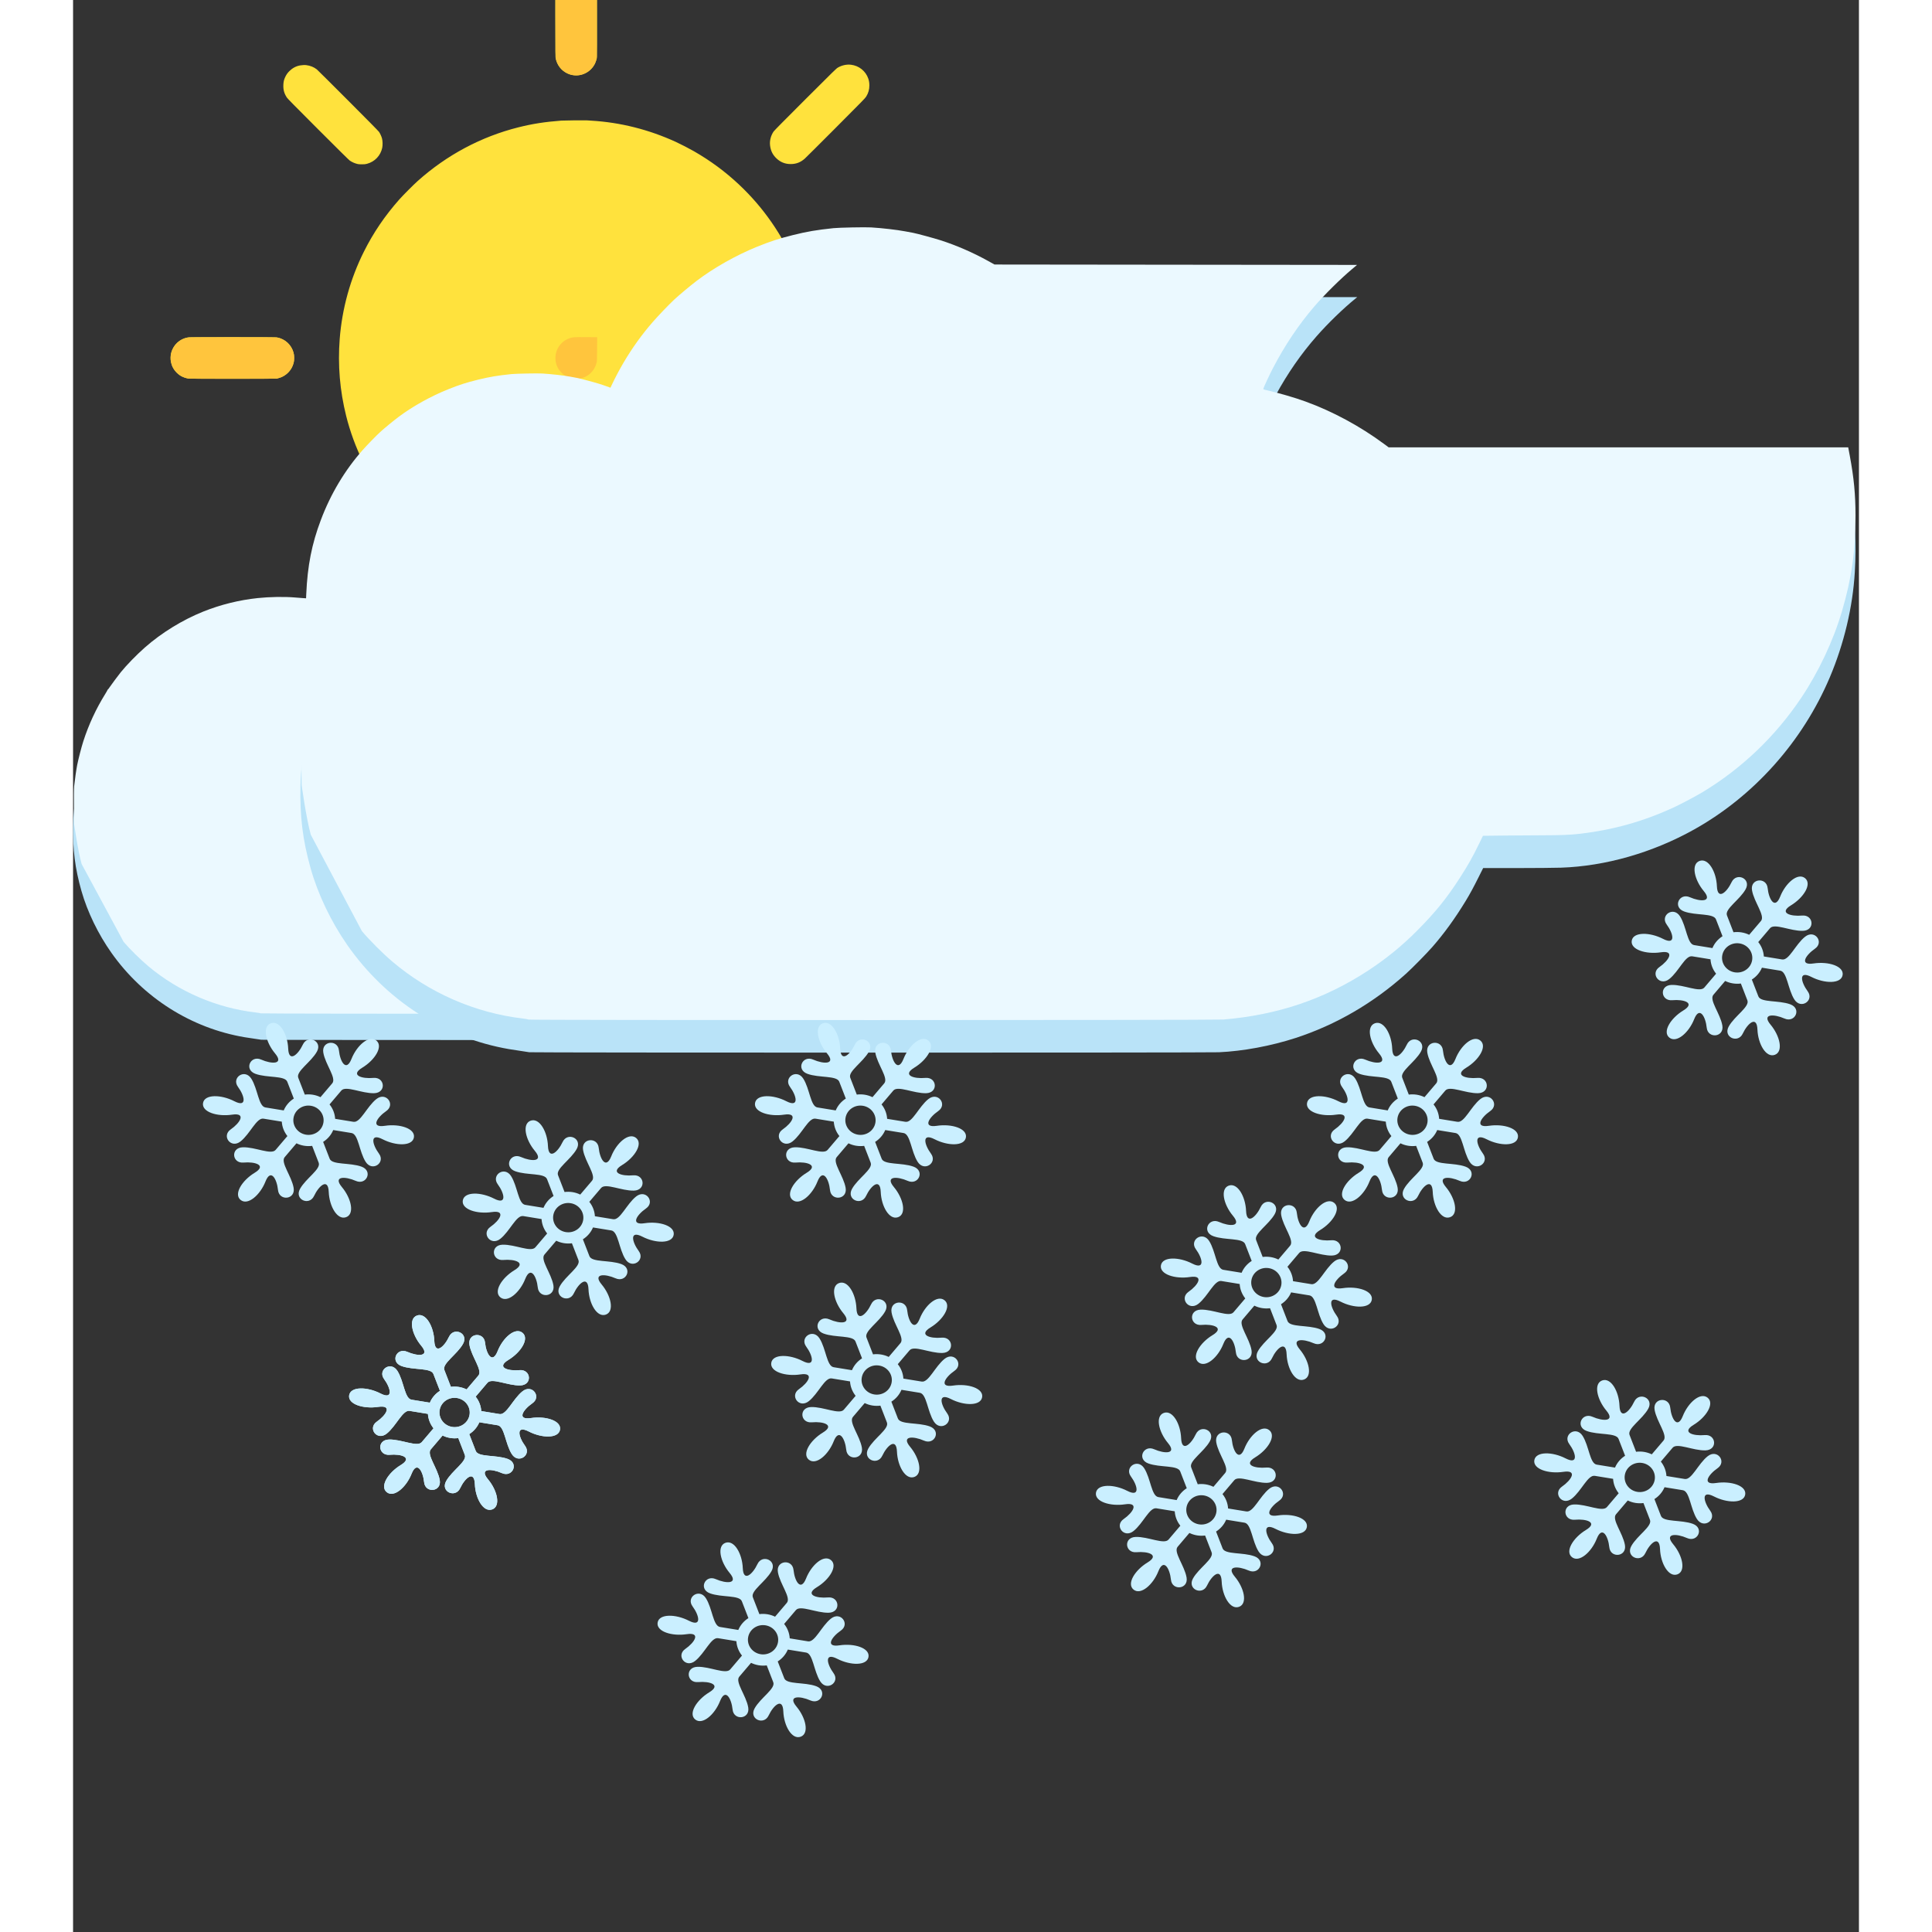 <svg width="100" height="100" viewBox="0 0 110 119" fill="none" xmlns="http://www.w3.org/2000/svg">
<rect x="0" y="0" width="110" height="119" fill="#333333" stroke="none"/>
<g clip-path="url(#clip0_41_319)">
<g mask="url(#mask0_41_319)">
<g class="sun">
    <path fill-rule="evenodd" clip-rule="evenodd" d="M31.214 -2.957C31.723 -2.86 32.116 -2.485 32.242 -1.975L32.268 -1.869L32.272 0.744C32.275 2.437 32.272 3.4 32.264 3.48C32.233 3.788 32.121 4.029 31.905 4.252C31.522 4.646 30.941 4.755 30.448 4.524C30.085 4.354 29.826 4.029 29.732 3.626C29.707 3.517 29.706 3.504 29.702 0.945C29.7 -0.736 29.703 -1.678 29.711 -1.778C29.757 -2.351 30.128 -2.792 30.684 -2.939C30.81 -2.973 31.082 -2.982 31.214 -2.957ZM47.913 3.987C48.408 4.044 48.824 4.378 48.983 4.846C49.028 4.977 49.049 5.112 49.048 5.267C49.048 5.515 48.987 5.73 48.853 5.948C48.791 6.048 48.647 6.196 46.98 7.868C45.986 8.865 45.126 9.721 45.069 9.771C44.81 10 44.538 10.105 44.202 10.105C43.86 10.105 43.575 9.992 43.33 9.76C43.092 9.536 42.967 9.282 42.93 8.947C42.898 8.66 42.981 8.345 43.151 8.099C43.195 8.036 43.754 7.47 45.108 6.117C46.893 4.334 47.01 4.22 47.108 4.163C47.353 4.02 47.647 3.956 47.913 3.987ZM14.363 4.012C14.611 4.042 14.825 4.128 15.014 4.274C15.051 4.303 15.916 5.163 16.938 6.187C18.207 7.458 18.811 8.072 18.847 8.125C18.92 8.235 18.999 8.408 19.03 8.529C19.072 8.689 19.077 8.936 19.043 9.103C18.943 9.585 18.585 9.961 18.105 10.089C18.004 10.116 17.959 10.12 17.803 10.121C17.694 10.122 17.59 10.116 17.547 10.107C17.363 10.067 17.188 9.991 17.041 9.889C16.99 9.853 16.285 9.157 15.092 7.963C13.637 6.507 13.211 6.074 13.168 6.007C13.002 5.751 12.942 5.532 12.953 5.229C12.961 5.035 12.99 4.908 13.066 4.748C13.138 4.595 13.206 4.498 13.322 4.382C13.511 4.193 13.733 4.074 13.981 4.03C14.116 4.006 14.258 3.999 14.363 4.012ZM31.634 7.413C31.668 7.416 31.794 7.423 31.915 7.431C33.712 7.538 35.458 7.977 37.134 8.743C37.401 8.865 37.964 9.155 38.239 9.313C39.27 9.906 40.178 10.577 41.027 11.376C42.526 12.786 43.699 14.478 44.507 16.394C44.806 17.103 45.078 17.948 45.257 18.73C45.497 19.775 45.61 20.721 45.626 21.822C45.649 23.361 45.455 24.767 45.014 26.251C44.853 26.791 44.581 27.526 44.377 27.971C44.36 28.008 44.313 28.11 44.273 28.197C44.174 28.415 43.886 28.977 43.76 29.199C42.998 30.536 42.115 31.662 41.008 32.704C40.166 33.496 39.219 34.194 38.19 34.777C35.585 36.254 32.526 36.893 29.529 36.586C26.7 36.297 24.066 35.219 21.856 33.446C21.405 33.084 21.041 32.753 20.58 32.286C20.155 31.857 19.826 31.483 19.468 31.024C18.224 29.433 17.306 27.558 16.822 25.62C16.432 24.061 16.3 22.483 16.424 20.876C16.569 19.008 17.077 17.173 17.913 15.502C18.498 14.332 19.204 13.293 20.102 12.278C20.325 12.027 20.962 11.387 21.221 11.155C23.017 9.547 25.138 8.416 27.436 7.841C28.299 7.625 29.036 7.51 30.072 7.429C30.232 7.417 31.502 7.404 31.634 7.413ZM54.962 20.785C55.451 20.882 55.832 21.237 55.965 21.72C56.012 21.889 56.019 22.119 55.983 22.292C55.969 22.362 55.941 22.46 55.921 22.512C55.819 22.775 55.608 23.02 55.363 23.161C55.245 23.228 55.028 23.301 54.896 23.318C54.823 23.328 53.992 23.331 52.131 23.328L49.47 23.325L49.366 23.296C48.894 23.164 48.556 22.832 48.432 22.378C48.392 22.233 48.379 22.014 48.401 21.864C48.481 21.318 48.907 20.879 49.45 20.784C49.598 20.758 54.832 20.759 54.962 20.785ZM12.568 20.784C13.055 20.872 13.451 21.241 13.582 21.726C13.611 21.834 13.614 21.868 13.614 22.048C13.614 22.213 13.609 22.267 13.588 22.342C13.52 22.593 13.408 22.791 13.242 22.955C13.079 23.116 12.883 23.227 12.637 23.297L12.542 23.325L9.88 23.328C8.018 23.331 7.188 23.328 7.115 23.318C6.983 23.301 6.767 23.228 6.649 23.161C6.403 23.02 6.192 22.775 6.09 22.512C6.071 22.46 6.043 22.362 6.028 22.292C5.992 22.119 6 21.889 6.046 21.72C6.181 21.234 6.565 20.878 7.057 20.785C7.142 20.768 7.489 20.766 9.818 20.767C11.946 20.768 12.498 20.771 12.568 20.784ZM18.053 33.973C18.525 34.072 18.904 34.419 19.035 34.874C19.14 35.237 19.081 35.619 18.87 35.946C18.833 36.004 18.32 36.525 16.95 37.897C15.922 38.927 15.053 39.791 15.02 39.817C14.873 39.931 14.708 40.011 14.525 40.057C14.383 40.093 14.044 40.09 13.903 40.051C13.629 39.977 13.368 39.802 13.208 39.587C13.034 39.352 12.951 39.099 12.951 38.81C12.951 38.516 13.038 38.257 13.213 38.028C13.249 37.981 14.116 37.107 15.138 36.085C17.094 34.131 17.053 34.17 17.261 34.072C17.437 33.989 17.547 33.965 17.773 33.96C17.911 33.957 17.999 33.961 18.053 33.973ZM44.404 33.985C44.587 34.019 44.746 34.082 44.91 34.189C45.012 34.254 48.683 37.917 48.794 38.063C48.964 38.288 49.049 38.543 49.049 38.834C49.049 39.546 48.487 40.109 47.777 40.11C47.483 40.111 47.232 40.028 47.004 39.856C46.87 39.756 43.197 36.076 43.131 35.977C42.992 35.767 42.924 35.562 42.912 35.316C42.894 34.95 43.01 34.632 43.256 34.372C43.51 34.104 43.837 33.965 44.206 33.969C44.268 33.969 44.357 33.977 44.404 33.985ZM31.191 39.433C31.455 39.474 31.679 39.588 31.883 39.786C32.102 39.998 32.231 40.263 32.263 40.568C32.279 40.718 32.279 45.748 32.263 45.887C32.229 46.185 32.107 46.442 31.899 46.654C31.736 46.819 31.538 46.932 31.287 47.001C31.152 47.039 30.822 47.038 30.684 47.001C30.442 46.934 30.241 46.82 30.08 46.657C29.86 46.435 29.737 46.163 29.711 45.838C29.703 45.738 29.7 44.796 29.702 43.115C29.706 40.556 29.707 40.544 29.732 40.434C29.79 40.186 29.895 39.99 30.063 39.815C30.363 39.503 30.766 39.367 31.191 39.433Z" fill="#FFE23D"/>
    <path fill-rule="evenodd" clip-rule="evenodd" d="M31.87 -2.617C31.669 -2.808 31.422 -2.925 31.147 -2.96C31.043 -2.973 30.836 -2.964 30.729 -2.941C30.225 -2.835 29.832 -2.432 29.735 -1.921C29.719 -1.832 29.716 -1.518 29.717 0.843C29.717 3.396 29.718 3.512 29.74 3.617C29.821 4.01 30.071 4.333 30.431 4.509C30.583 4.584 30.702 4.618 30.873 4.636C31.1 4.659 31.323 4.62 31.531 4.521C31.877 4.358 32.11 4.084 32.228 3.702L32.262 3.592V0.839V-1.915L32.228 -2.025C32.153 -2.268 32.039 -2.457 31.87 -2.617ZM32.282 20.77L31.655 20.766C30.834 20.761 30.805 20.763 30.602 20.827C30.164 20.965 29.834 21.331 29.734 21.79C29.705 21.92 29.706 22.181 29.734 22.314C29.787 22.561 29.899 22.769 30.077 22.948C30.203 23.076 30.32 23.158 30.473 23.226C30.668 23.312 30.743 23.326 30.992 23.326C31.181 23.326 31.226 23.323 31.309 23.3C31.664 23.201 31.941 22.986 32.115 22.674C32.182 22.554 32.218 22.46 32.252 22.322C32.269 22.253 32.273 22.128 32.277 21.505L32.282 20.77ZM54.964 20.794C54.914 20.786 54.864 20.778 54.854 20.776C54.8 20.765 49.588 20.771 49.513 20.782C49.306 20.812 49.145 20.872 48.974 20.983C48.69 21.168 48.493 21.462 48.418 21.814C48.409 21.856 48.403 21.962 48.404 22.064C48.405 22.213 48.41 22.26 48.437 22.363C48.577 22.895 49.016 23.268 49.563 23.322C49.731 23.338 54.672 23.338 54.844 23.322C55.152 23.292 55.398 23.179 55.622 22.962C56.089 22.511 56.141 21.795 55.745 21.272C55.558 21.025 55.258 20.841 54.964 20.794ZM12.928 20.916C12.802 20.851 12.641 20.799 12.515 20.783C12.397 20.767 7.256 20.766 7.135 20.782C6.709 20.835 6.349 21.086 6.154 21.466C5.895 21.97 5.993 22.57 6.399 22.962C6.624 23.179 6.869 23.292 7.177 23.322C7.355 23.338 12.277 23.338 12.456 23.322C12.6 23.308 12.761 23.266 12.877 23.212C13.209 23.058 13.485 22.733 13.575 22.39C13.73 21.797 13.465 21.192 12.928 20.916ZM31.865 39.767C31.661 39.579 31.389 39.456 31.12 39.431C30.938 39.414 30.713 39.441 30.563 39.497C30.2 39.634 29.927 39.905 29.794 40.26C29.784 40.287 29.775 40.307 29.768 40.328C29.713 40.481 29.716 40.656 29.716 43.234C29.716 45.585 29.719 45.899 29.735 45.988C29.832 46.498 30.227 46.904 30.727 47.007C31.145 47.093 31.564 46.974 31.87 46.684C32.039 46.523 32.153 46.334 32.228 46.092L32.262 45.982V43.228V40.474L32.228 40.364C32.154 40.127 32.025 39.916 31.865 39.767Z" fill="#FFC53D"/>
</g>
<path class="cloud2" fill-rule="evenodd" clip-rule="evenodd" d="M28.706 24.599C29.868 24.661 30.726 24.789 31.69 25.045C32.869 25.358 33.867 25.754 34.867 26.306L35.173 26.474L44.347 26.474L53.521 26.475L53.454 26.528C52.823 27.03 52.038 27.776 51.458 28.426C50.677 29.301 49.995 30.267 49.401 31.34C49.18 31.739 48.762 32.602 48.762 32.659C48.762 32.668 48.834 32.69 48.921 32.709C49.45 32.821 50.224 33.042 50.839 33.255C52.182 33.722 53.623 34.48 54.826 35.353L55.112 35.56H66.743H78.374L78.386 35.614C78.392 35.643 78.405 35.698 78.414 35.735C78.423 35.773 78.465 35.996 78.507 36.231C78.737 37.498 78.803 38.734 78.719 40.152C78.615 41.889 78.173 43.719 77.453 45.391C76.077 48.584 73.612 51.299 70.577 52.962C68.474 54.115 66.094 54.786 63.838 54.861C63.536 54.871 62.526 54.879 61.594 54.879L59.898 54.88L59.673 55.322C59.4 55.858 59.23 56.166 59.014 56.514C58.479 57.38 57.918 58.14 57.322 58.807C57.024 59.141 56.311 59.854 55.992 60.136C54.349 61.589 52.446 62.677 50.406 63.331C49.164 63.729 47.732 63.991 46.512 64.044C45.936 64.068 11.707 64.067 11.593 64.042C11.545 64.032 11.372 64.006 11.208 63.984C11.044 63.963 10.757 63.919 10.569 63.887C7.282 63.331 4.327 61.461 2.369 58.697C1.55 57.541 0.884 56.168 0.518 54.883C0.12 53.485 -0.027 52.321 0.004 50.813C0.037 49.195 0.427 47.477 1.108 45.95C1.39 45.316 1.843 44.492 2.165 44.025C2.716 43.229 3.198 42.649 3.817 42.039C5.254 40.62 6.851 39.638 8.753 39.002C10.39 38.454 12.188 38.258 13.983 38.431C14.162 38.448 14.312 38.457 14.319 38.451C14.325 38.444 14.338 38.262 14.347 38.045C14.411 36.481 14.723 34.962 15.272 33.547C15.483 33.002 15.571 32.801 15.774 32.389C16.462 30.999 17.216 29.936 18.345 28.761C18.783 28.305 19.146 27.98 19.741 27.51C21.024 26.496 22.562 25.694 24.207 25.182C24.435 25.111 25.252 24.906 25.524 24.852C25.957 24.765 26.744 24.662 27.226 24.628C27.524 24.607 28.5 24.588 28.706 24.599Z" fill="#B9E3F8"/>
<path class="cloud1" fill-rule="evenodd" clip-rule="evenodd" d="M28.903 23.006C29.474 23.041 30.199 23.123 30.624 23.201C30.767 23.227 30.949 23.261 31.029 23.276C31.233 23.313 32.077 23.538 32.422 23.646C33.217 23.896 34.065 24.259 34.823 24.672L35.153 24.852L44.332 24.862L53.512 24.872L53.264 25.076C52.683 25.554 51.856 26.358 51.344 26.944C50.555 27.846 49.854 28.873 49.25 30.012C49.096 30.303 48.799 30.925 48.769 31.023C48.757 31.062 48.767 31.068 48.944 31.108C49.585 31.252 50.355 31.473 50.902 31.668C52.279 32.16 53.67 32.898 54.882 33.78L55.112 33.948H66.748H78.385L78.463 34.361C78.674 35.47 78.754 36.287 78.754 37.345C78.754 39.115 78.564 40.438 78.073 42.086C77.634 43.561 76.891 45.113 75.999 46.419C74.696 48.327 73 49.919 71.015 51.099C70.666 51.306 69.865 51.722 69.496 51.887C67.983 52.564 66.482 52.977 64.828 53.17C64.35 53.226 63.852 53.247 63.033 53.248C62.641 53.248 61.773 53.254 61.104 53.261L59.888 53.274L59.714 53.626C59.363 54.335 59.139 54.726 58.698 55.396C58.042 56.394 57.482 57.073 56.572 57.976C55.803 58.738 54.985 59.394 54.072 59.981C51.861 61.401 49.495 62.187 46.748 62.415C46.33 62.449 11.635 62.452 11.567 62.417C11.541 62.404 11.399 62.38 11.251 62.363C8.833 62.08 6.509 61.081 4.643 59.519C4.165 59.12 3.486 58.451 3.116 58.015L0.529 53.22C0.296 52.407 0.066 50.758 0.066 50.758C0.066 50.758 0.033 48.742 0.067 48.423C0.108 48.036 0.201 47.384 0.254 47.12C0.325 46.757 0.515 46.023 0.627 45.673C0.958 44.643 1.408 43.669 1.986 42.738C2.064 42.612 2.127 42.501 2.127 42.489C2.127 42.479 2.135 42.469 2.144 42.469C2.153 42.469 2.2 42.409 2.249 42.334C2.338 42.199 2.79 41.59 2.937 41.409C3.297 40.964 3.905 40.339 4.421 39.884C5.445 38.98 6.741 38.183 8.017 37.671C9.087 37.242 10.229 36.959 11.376 36.838C12.099 36.762 13.012 36.746 13.636 36.799C13.826 36.815 14.065 36.834 14.167 36.84L14.352 36.852L14.364 36.582C14.441 34.843 14.704 33.508 15.261 32.032C15.868 30.419 16.748 28.949 17.846 27.712C18.13 27.392 18.648 26.86 18.922 26.607C19.158 26.389 19.747 25.905 20.074 25.661C20.924 25.026 22.056 24.397 23.103 23.979C23.804 23.698 24.221 23.565 24.952 23.385C25.657 23.213 26.134 23.133 27 23.042C27.273 23.014 28.614 22.988 28.903 23.006Z" fill="#EBF9FF"/>
<path fill-rule="evenodd" clip-rule="evenodd" d="M48.916 15.979C50.328 16.056 51.372 16.215 52.544 16.531C53.979 16.919 55.192 17.409 56.409 18.092L56.78 18.301L67.939 18.301L79.098 18.302L79.016 18.368C78.248 18.989 77.294 19.913 76.588 20.718C75.638 21.8 74.808 22.997 74.086 24.326C73.818 24.819 73.309 25.887 73.309 25.957C73.309 25.969 73.396 25.997 73.502 26.02C74.145 26.159 75.087 26.432 75.835 26.696C77.469 27.274 79.222 28.212 80.685 29.293L81.032 29.55H95.179H109.326L109.34 29.616C109.348 29.652 109.364 29.72 109.374 29.767C109.385 29.813 109.436 30.089 109.488 30.381C109.767 31.949 109.848 33.479 109.746 35.234C109.62 37.386 109.082 39.651 108.205 41.721C106.532 45.673 103.533 49.035 99.842 51.095C97.285 52.522 94.389 53.352 91.645 53.444C91.279 53.457 90.051 53.467 88.916 53.468L86.854 53.468L86.579 54.016C86.248 54.679 86.041 55.061 85.779 55.491C85.127 56.563 84.445 57.505 83.721 58.331C83.358 58.744 82.49 59.627 82.103 59.975C80.104 61.775 77.79 63.122 75.309 63.931C73.798 64.424 72.056 64.748 70.573 64.813C69.872 64.844 28.239 64.843 28.1 64.812C28.042 64.799 27.832 64.766 27.633 64.74C27.433 64.713 27.084 64.659 26.855 64.62C22.857 63.931 19.263 61.616 16.882 58.194C15.886 56.763 15.075 55.063 14.63 53.473C14.146 51.741 13.967 50.3 14.005 48.434C14.045 46.431 14.519 44.303 15.347 42.412C15.691 41.628 16.242 40.607 16.634 40.03C17.303 39.044 17.89 38.326 18.642 37.571C20.391 35.815 22.333 34.599 24.646 33.811C26.637 33.133 28.824 32.89 31.008 33.104C31.224 33.126 31.408 33.136 31.416 33.128C31.424 33.12 31.439 32.894 31.45 32.626C31.527 30.69 31.908 28.809 32.575 27.057C32.832 26.383 32.938 26.133 33.186 25.624C34.023 23.903 34.94 22.587 36.313 21.132C36.846 20.568 37.287 20.165 38.011 19.583C39.572 18.328 41.442 17.335 43.443 16.701C43.72 16.613 44.713 16.36 45.045 16.292C45.571 16.185 46.528 16.057 47.115 16.015C47.478 15.989 48.664 15.966 48.916 15.979Z" fill="#B9E3F8"/>
<path fill-rule="evenodd" clip-rule="evenodd" d="M49.155 14.007C49.849 14.05 50.731 14.152 51.248 14.249C51.422 14.281 51.644 14.323 51.741 14.341C51.988 14.388 53.015 14.666 53.434 14.8C54.402 15.11 55.433 15.558 56.355 16.07L56.756 16.293L67.921 16.305L79.086 16.317L78.785 16.57C78.078 17.162 77.072 18.157 76.449 18.883C75.49 19.999 74.637 21.271 73.903 22.681C73.715 23.041 73.355 23.812 73.317 23.933C73.302 23.982 73.316 23.988 73.53 24.037C74.309 24.217 75.247 24.49 75.912 24.732C77.587 25.341 79.278 26.254 80.752 27.346L81.033 27.554H95.186H109.339L109.435 28.066C109.691 29.438 109.788 30.45 109.788 31.76C109.788 33.951 109.557 35.588 108.96 37.63C108.426 39.455 107.522 41.377 106.437 42.994C104.852 45.356 102.789 47.327 100.375 48.788C99.95 49.044 98.976 49.559 98.527 49.764C96.688 50.602 94.861 51.113 92.85 51.352C92.269 51.421 91.663 51.448 90.667 51.448C90.19 51.448 89.134 51.456 88.32 51.464L86.841 51.48L86.63 51.916C86.203 52.794 85.93 53.279 85.394 54.108C84.596 55.343 83.915 56.184 82.808 57.301C81.873 58.245 80.878 59.057 79.767 59.783C77.078 61.542 74.201 62.515 70.859 62.797C70.351 62.84 28.151 62.843 28.068 62.8C28.038 62.784 27.865 62.754 27.685 62.732C24.743 62.383 21.916 61.145 19.647 59.212C19.066 58.718 18.241 57.89 17.79 57.35L14.643 51.414C14.36 50.406 14.081 48.365 14.081 48.365C14.081 48.365 14.04 45.869 14.081 45.475C14.131 44.995 14.245 44.188 14.309 43.861C14.396 43.413 14.627 42.503 14.763 42.071C15.165 40.794 15.713 39.59 16.415 38.436C16.51 38.281 16.587 38.142 16.587 38.129C16.587 38.115 16.596 38.104 16.607 38.104C16.618 38.104 16.676 38.029 16.735 37.937C16.844 37.769 17.394 37.016 17.572 36.791C18.01 36.24 18.75 35.466 19.377 34.903C20.623 33.784 22.2 32.797 23.751 32.163C25.052 31.632 26.441 31.282 27.837 31.132C28.716 31.037 29.827 31.018 30.585 31.083C30.817 31.103 31.107 31.126 31.231 31.135L31.457 31.15L31.471 30.815C31.565 28.662 31.885 27.01 32.562 25.181C33.3 23.185 34.37 21.365 35.706 19.834C36.051 19.438 36.682 18.779 37.015 18.466C37.302 18.196 38.018 17.597 38.416 17.294C39.45 16.508 40.827 15.729 42.099 15.211C42.953 14.865 43.459 14.699 44.349 14.477C45.206 14.263 45.786 14.164 46.84 14.053C47.172 14.017 48.803 13.985 49.155 14.007Z" fill="#EBF9FF"/>
</g>
<g class="precipitation">
<path d="M24.748 91.413C24.714 90.527 24.138 91.034 23.843 91.665C23.547 92.295 22.615 91.883 22.979 91.228C23.342 90.573 24.282 90.01 24.129 89.616C24.006 89.301 23.803 88.776 23.727 88.579C23.566 88.6 23.399 88.598 23.231 88.571C23.063 88.543 22.905 88.492 22.761 88.421C22.623 88.583 22.255 89.015 22.035 89.274C21.76 89.598 22.46 90.429 22.586 91.164C22.712 91.899 21.694 91.992 21.624 91.302C21.554 90.612 21.179 89.95 20.851 90.776C20.524 91.603 19.771 92.269 19.323 91.912C18.875 91.554 19.406 90.71 20.181 90.24C20.955 89.772 20.212 89.541 19.5 89.607C18.787 89.672 18.688 88.687 19.456 88.666C20.225 88.644 21.201 89.152 21.476 88.828C21.697 88.569 22.064 88.137 22.202 87.975C22 87.724 21.877 87.415 21.857 87.087C21.643 87.052 21.072 86.959 20.729 86.903C20.301 86.833 19.91 87.833 19.316 88.305C18.722 88.775 18.127 87.968 18.709 87.566C19.291 87.164 19.694 86.521 18.791 86.657C17.887 86.793 16.912 86.493 17.006 85.939C17.101 85.386 18.123 85.412 18.932 85.828C19.742 86.244 19.574 85.507 19.157 84.942C18.741 84.377 19.572 83.803 19.977 84.437C20.382 85.072 20.419 86.142 20.847 86.212C21.19 86.268 21.761 86.361 21.975 86.396C22.103 86.092 22.323 85.839 22.597 85.666C22.52 85.469 22.317 84.944 22.194 84.628C22.042 84.235 20.95 84.404 20.23 84.14C19.51 83.876 19.932 82.976 20.584 83.264C21.237 83.552 22.015 83.571 21.439 82.881C20.863 82.191 20.641 81.224 21.184 81.028C21.726 80.832 22.217 81.702 22.251 82.587C22.287 83.473 22.862 82.966 23.157 82.335C23.453 81.705 24.385 82.117 24.021 82.772C23.658 83.427 22.719 83.99 22.871 84.384C22.993 84.699 23.197 85.224 23.273 85.421C23.434 85.4 23.601 85.402 23.769 85.429C23.937 85.457 24.095 85.508 24.24 85.579C24.378 85.417 24.745 84.985 24.965 84.726C25.241 84.402 24.54 83.571 24.414 82.836C24.288 82.101 25.306 82.008 25.376 82.698C25.446 83.388 25.821 84.05 26.149 83.224C26.475 82.397 27.229 81.73 27.677 82.088C28.125 82.446 27.594 83.29 26.819 83.76C26.045 84.229 26.787 84.459 27.5 84.393C28.213 84.328 28.312 85.314 27.544 85.335C26.776 85.355 25.799 84.848 25.524 85.172C25.303 85.432 24.936 85.864 24.798 86.026C25 86.276 25.123 86.585 25.143 86.913C25.357 86.948 25.928 87.041 26.271 87.097C26.699 87.167 27.09 86.167 27.684 85.695C28.278 85.225 28.873 86.032 28.291 86.434C27.709 86.836 27.306 87.479 28.209 87.343C29.113 87.206 30.088 87.507 29.994 88.06C29.899 88.614 28.877 88.588 28.068 88.172C27.258 87.756 27.425 88.493 27.843 89.058C28.259 89.623 27.427 90.197 27.023 89.563C26.618 88.928 26.581 87.858 26.153 87.788C25.81 87.732 25.239 87.639 25.025 87.604C24.897 87.909 24.677 88.161 24.403 88.334C24.48 88.531 24.683 89.056 24.805 89.372C24.959 89.766 26.051 89.596 26.77 89.86C27.49 90.124 27.068 91.024 26.415 90.736C25.763 90.448 24.985 90.429 25.561 91.119C26.137 91.809 26.359 92.776 25.816 92.972C25.273 93.168 24.782 92.298 24.748 91.413ZM24.42 87.15C24.504 86.659 24.16 86.193 23.652 86.11C23.144 86.027 22.664 86.358 22.58 86.85C22.496 87.341 22.84 87.807 23.348 87.89C23.856 87.973 24.336 87.642 24.42 87.15Z" fill="#CAEFFF"/>
<path d="M103.748 63.413C103.714 62.527 103.138 63.034 102.843 63.665C102.547 64.295 101.615 63.883 101.979 63.228C102.342 62.573 103.282 62.01 103.129 61.616C103.007 61.301 102.803 60.776 102.727 60.579C102.566 60.6 102.399 60.598 102.231 60.571C102.063 60.544 101.905 60.492 101.76 60.421C101.623 60.583 101.255 61.015 101.035 61.274C100.76 61.598 101.46 62.429 101.586 63.164C101.712 63.899 100.694 63.992 100.624 63.302C100.554 62.612 100.179 61.95 99.851 62.776C99.525 63.603 98.771 64.269 98.323 63.912C97.875 63.554 98.406 62.71 99.181 62.24C99.955 61.772 99.213 61.541 98.5 61.607C97.787 61.672 97.688 60.687 98.456 60.666C99.225 60.644 100.201 61.152 100.476 60.828C100.697 60.569 101.064 60.137 101.202 59.974C101 59.724 100.877 59.415 100.857 59.087C100.643 59.052 100.072 58.959 99.729 58.903C99.301 58.833 98.91 59.833 98.316 60.304C97.722 60.775 97.127 59.968 97.709 59.566C98.291 59.164 98.694 58.521 97.791 58.657C96.887 58.793 95.912 58.493 96.006 57.939C96.101 57.386 97.124 57.412 97.932 57.828C98.742 58.244 98.574 57.507 98.157 56.943C97.74 56.377 98.572 55.803 98.977 56.437C99.382 57.072 99.419 58.142 99.847 58.212C100.19 58.268 100.761 58.361 100.975 58.396C101.103 58.092 101.323 57.839 101.597 57.666C101.52 57.469 101.317 56.944 101.194 56.628C101.042 56.235 99.95 56.404 99.23 56.14C98.51 55.876 98.932 54.976 99.585 55.264C100.237 55.552 101.015 55.571 100.439 54.881C99.863 54.191 99.641 53.224 100.184 53.028C100.726 52.832 101.217 53.702 101.251 54.587C101.287 55.473 101.862 54.966 102.157 54.335C102.453 53.705 103.385 54.117 103.021 54.772C102.658 55.427 101.719 55.99 101.871 56.384C101.993 56.699 102.197 57.224 102.273 57.421C102.434 57.4 102.6 57.402 102.769 57.429C102.937 57.457 103.095 57.508 103.24 57.578C103.378 57.417 103.745 56.985 103.965 56.726C104.241 56.402 103.54 55.571 103.414 54.836C103.288 54.101 104.306 54.008 104.376 54.698C104.446 55.388 104.821 56.05 105.149 55.224C105.475 54.398 106.229 53.73 106.677 54.088C107.126 54.446 106.594 55.29 105.819 55.76C105.045 56.229 105.787 56.459 106.5 56.393C107.213 56.328 107.312 57.314 106.544 57.334C105.776 57.355 104.799 56.848 104.524 57.172C104.303 57.432 103.936 57.864 103.798 58.026C104 58.276 104.123 58.585 104.143 58.913C104.357 58.948 104.928 59.041 105.271 59.097C105.699 59.167 106.09 58.167 106.684 57.696C107.278 57.225 107.873 58.032 107.291 58.434C106.709 58.836 106.306 59.479 107.209 59.343C108.113 59.206 109.088 59.507 108.994 60.06C108.899 60.614 107.877 60.588 107.068 60.172C106.258 59.756 106.425 60.492 106.843 61.058C107.259 61.623 106.427 62.197 106.022 61.563C105.618 60.928 105.58 59.858 105.153 59.788C104.81 59.732 104.239 59.639 104.025 59.604C103.897 59.908 103.677 60.161 103.403 60.334C103.48 60.531 103.683 61.056 103.806 61.372C103.959 61.766 105.051 61.596 105.77 61.86C106.49 62.124 106.068 63.024 105.415 62.736C104.763 62.448 103.985 62.429 104.561 63.119C105.137 63.809 105.359 64.776 104.816 64.972C104.273 65.168 103.783 64.298 103.748 63.413ZM103.42 59.15C103.504 58.659 103.16 58.193 102.652 58.11C102.144 58.027 101.664 58.358 101.58 58.85C101.496 59.341 101.84 59.807 102.348 59.89C102.856 59.973 103.336 59.642 103.42 59.15Z" fill="#CAEFFF"/>
<path d="M15.748 73.413C15.714 72.527 15.138 73.034 14.843 73.665C14.547 74.295 13.615 73.883 13.979 73.228C14.342 72.573 15.282 72.01 15.129 71.616C15.007 71.301 14.803 70.776 14.727 70.579C14.566 70.6 14.399 70.598 14.231 70.571C14.063 70.543 13.905 70.492 13.761 70.421C13.623 70.583 13.255 71.015 13.035 71.274C12.76 71.598 13.46 72.429 13.586 73.164C13.712 73.899 12.694 73.992 12.624 73.302C12.554 72.612 12.179 71.95 11.851 72.776C11.524 73.603 10.771 74.269 10.323 73.912C9.875 73.554 10.406 72.71 11.181 72.24C11.955 71.772 11.213 71.541 10.5 71.607C9.787 71.672 9.688 70.687 10.456 70.666C11.225 70.644 12.201 71.152 12.476 70.828C12.697 70.569 13.064 70.137 13.202 69.975C13.001 69.724 12.877 69.415 12.857 69.087C12.643 69.052 12.072 68.959 11.729 68.903C11.301 68.833 10.91 69.833 10.316 70.305C9.722 70.775 9.127 69.968 9.709 69.566C10.291 69.164 10.694 68.521 9.791 68.657C8.887 68.793 7.912 68.493 8.006 67.939C8.101 67.386 9.123 67.412 9.932 67.828C10.742 68.244 10.574 67.507 10.157 66.942C9.741 66.377 10.572 65.803 10.977 66.437C11.382 67.072 11.419 68.142 11.847 68.212C12.19 68.268 12.761 68.361 12.975 68.396C13.103 68.092 13.323 67.839 13.597 67.666C13.52 67.469 13.317 66.944 13.194 66.628C13.042 66.235 11.95 66.404 11.23 66.14C10.51 65.876 10.932 64.976 11.585 65.264C12.237 65.552 13.015 65.571 12.439 64.881C11.863 64.191 11.641 63.224 12.184 63.028C12.726 62.832 13.217 63.702 13.251 64.587C13.287 65.473 13.862 64.966 14.157 64.335C14.453 63.705 15.385 64.117 15.021 64.772C14.658 65.427 13.719 65.99 13.871 66.384C13.993 66.699 14.197 67.224 14.274 67.421C14.434 67.4 14.601 67.402 14.769 67.429C14.937 67.457 15.095 67.508 15.24 67.579C15.378 67.417 15.745 66.985 15.965 66.726C16.241 66.402 15.54 65.571 15.414 64.836C15.288 64.101 16.306 64.008 16.376 64.698C16.446 65.388 16.821 66.05 17.149 65.224C17.475 64.397 18.229 63.73 18.677 64.088C19.125 64.446 18.594 65.29 17.819 65.76C17.045 66.229 17.787 66.459 18.5 66.393C19.213 66.328 19.312 67.314 18.544 67.335C17.776 67.355 16.799 66.848 16.524 67.172C16.303 67.432 15.936 67.864 15.798 68.026C16 68.276 16.123 68.585 16.143 68.913C16.357 68.948 16.928 69.041 17.271 69.097C17.699 69.167 18.09 68.167 18.684 67.695C19.278 67.225 19.873 68.032 19.291 68.434C18.709 68.836 18.306 69.479 19.209 69.343C20.113 69.206 21.088 69.507 20.994 70.06C20.899 70.614 19.877 70.588 19.068 70.172C18.258 69.756 18.425 70.493 18.843 71.058C19.259 71.623 18.427 72.197 18.023 71.563C17.618 70.928 17.581 69.858 17.153 69.788C16.81 69.732 16.239 69.639 16.025 69.604C15.897 69.909 15.678 70.161 15.403 70.334C15.48 70.531 15.683 71.056 15.806 71.372C15.959 71.766 17.051 71.596 17.77 71.86C18.49 72.124 18.068 73.024 17.415 72.736C16.763 72.448 15.985 72.429 16.561 73.119C17.137 73.809 17.359 74.776 16.816 74.972C16.273 75.168 15.783 74.298 15.748 73.413ZM15.42 69.15C15.504 68.659 15.16 68.193 14.652 68.11C14.144 68.027 13.664 68.358 13.58 68.85C13.496 69.341 13.84 69.807 14.348 69.89C14.856 69.973 15.336 69.642 15.42 69.15Z" fill="#CAEFFF"/>
<path d="M74.748 83.413C74.714 82.527 74.138 83.034 73.843 83.665C73.547 84.295 72.615 83.883 72.979 83.228C73.342 82.573 74.282 82.01 74.129 81.616C74.007 81.301 73.803 80.776 73.727 80.579C73.566 80.6 73.399 80.598 73.231 80.571C73.063 80.543 72.905 80.492 72.76 80.421C72.623 80.583 72.255 81.015 72.035 81.274C71.76 81.598 72.46 82.429 72.586 83.164C72.712 83.899 71.694 83.992 71.624 83.302C71.554 82.612 71.179 81.95 70.851 82.776C70.525 83.603 69.771 84.269 69.323 83.912C68.875 83.554 69.406 82.71 70.181 82.24C70.955 81.772 70.213 81.541 69.5 81.607C68.787 81.672 68.688 80.687 69.456 80.666C70.225 80.644 71.201 81.152 71.476 80.828C71.697 80.569 72.064 80.137 72.202 79.975C72.001 79.724 71.877 79.415 71.857 79.087C71.643 79.052 71.072 78.959 70.729 78.903C70.301 78.833 69.91 79.833 69.316 80.305C68.722 80.775 68.127 79.968 68.709 79.566C69.291 79.164 69.694 78.521 68.791 78.657C67.887 78.793 66.912 78.493 67.006 77.939C67.101 77.386 68.124 77.412 68.932 77.828C69.742 78.244 69.574 77.507 69.157 76.942C68.74 76.377 69.572 75.803 69.977 76.437C70.382 77.072 70.419 78.142 70.847 78.212C71.19 78.268 71.761 78.361 71.975 78.396C72.103 78.092 72.323 77.839 72.597 77.666C72.52 77.469 72.317 76.944 72.194 76.628C72.042 76.235 70.95 76.404 70.23 76.14C69.51 75.876 69.932 74.976 70.585 75.264C71.237 75.552 72.015 75.571 71.439 74.881C70.863 74.191 70.641 73.224 71.184 73.028C71.726 72.832 72.217 73.702 72.251 74.587C72.287 75.473 72.862 74.966 73.157 74.335C73.453 73.705 74.385 74.117 74.021 74.772C73.658 75.427 72.719 75.99 72.871 76.384C72.993 76.699 73.197 77.224 73.273 77.421C73.434 77.4 73.6 77.402 73.769 77.429C73.937 77.457 74.095 77.508 74.24 77.579C74.378 77.417 74.745 76.985 74.965 76.726C75.241 76.402 74.54 75.571 74.414 74.836C74.288 74.101 75.306 74.008 75.376 74.698C75.446 75.388 75.821 76.05 76.149 75.224C76.475 74.397 77.229 73.73 77.677 74.088C78.126 74.446 77.594 75.29 76.819 75.76C76.045 76.229 76.787 76.459 77.5 76.393C78.213 76.328 78.312 77.314 77.544 77.335C76.776 77.355 75.799 76.848 75.524 77.172C75.303 77.432 74.936 77.864 74.798 78.026C75 78.276 75.123 78.585 75.143 78.913C75.357 78.948 75.928 79.041 76.271 79.097C76.699 79.167 77.09 78.167 77.684 77.695C78.278 77.225 78.873 78.032 78.291 78.434C77.709 78.836 77.306 79.479 78.209 79.343C79.113 79.206 80.088 79.507 79.994 80.06C79.899 80.614 78.877 80.588 78.068 80.172C77.258 79.756 77.425 80.493 77.843 81.058C78.259 81.623 77.427 82.197 77.022 81.563C76.618 80.928 76.581 79.858 76.153 79.788C75.81 79.732 75.239 79.639 75.025 79.604C74.897 79.909 74.677 80.161 74.403 80.334C74.48 80.531 74.683 81.056 74.805 81.372C74.959 81.766 76.051 81.596 76.77 81.86C77.49 82.124 77.068 83.024 76.415 82.736C75.763 82.448 74.984 82.429 75.561 83.119C76.137 83.809 76.359 84.776 75.816 84.972C75.273 85.168 74.782 84.298 74.748 83.413ZM74.42 79.15C74.504 78.659 74.16 78.193 73.652 78.11C73.144 78.027 72.664 78.358 72.58 78.85C72.496 79.341 72.84 79.807 73.348 79.89C73.856 79.973 74.336 79.642 74.42 79.15Z" fill="#CAEFFF"/>
<path d="M70.748 97.413C70.714 96.527 70.138 97.034 69.843 97.665C69.547 98.295 68.615 97.883 68.979 97.228C69.342 96.573 70.282 96.01 70.129 95.616C70.007 95.301 69.803 94.776 69.727 94.579C69.566 94.6 69.399 94.598 69.231 94.571C69.063 94.543 68.905 94.492 68.76 94.421C68.623 94.583 68.255 95.015 68.035 95.274C67.76 95.598 68.46 96.429 68.586 97.164C68.712 97.899 67.694 97.992 67.624 97.302C67.554 96.612 67.179 95.95 66.851 96.776C66.525 97.603 65.771 98.269 65.323 97.912C64.875 97.554 65.406 96.71 66.181 96.24C66.955 95.772 66.213 95.541 65.5 95.607C64.787 95.672 64.688 94.687 65.456 94.666C66.225 94.644 67.201 95.152 67.476 94.828C67.697 94.569 68.064 94.137 68.202 93.975C68.001 93.724 67.877 93.415 67.857 93.087C67.643 93.052 67.072 92.959 66.729 92.903C66.301 92.833 65.91 93.833 65.316 94.305C64.722 94.775 64.127 93.968 64.709 93.566C65.291 93.164 65.694 92.521 64.791 92.657C63.887 92.793 62.912 92.493 63.006 91.939C63.101 91.386 64.124 91.412 64.932 91.828C65.742 92.244 65.574 91.507 65.157 90.942C64.74 90.377 65.572 89.803 65.977 90.437C66.382 91.072 66.419 92.142 66.847 92.212C67.19 92.268 67.761 92.361 67.975 92.396C68.103 92.092 68.323 91.839 68.597 91.666C68.52 91.469 68.317 90.944 68.194 90.628C68.042 90.235 66.95 90.404 66.23 90.14C65.51 89.876 65.932 88.976 66.585 89.264C67.237 89.552 68.015 89.571 67.439 88.881C66.863 88.191 66.641 87.224 67.184 87.028C67.726 86.832 68.217 87.702 68.251 88.587C68.287 89.473 68.862 88.966 69.157 88.335C69.453 87.705 70.385 88.117 70.021 88.772C69.658 89.427 68.719 89.99 68.871 90.384C68.993 90.699 69.197 91.224 69.273 91.421C69.434 91.4 69.6 91.402 69.769 91.429C69.937 91.457 70.095 91.508 70.24 91.579C70.378 91.417 70.745 90.985 70.965 90.726C71.241 90.402 70.54 89.571 70.414 88.836C70.288 88.101 71.306 88.008 71.376 88.698C71.446 89.388 71.821 90.05 72.149 89.224C72.475 88.397 73.229 87.73 73.677 88.088C74.126 88.446 73.594 89.29 72.819 89.76C72.045 90.229 72.787 90.459 73.5 90.393C74.213 90.328 74.312 91.314 73.544 91.335C72.776 91.355 71.799 90.848 71.524 91.172C71.303 91.432 70.936 91.864 70.798 92.026C71 92.276 71.123 92.585 71.143 92.913C71.357 92.948 71.928 93.041 72.271 93.097C72.699 93.167 73.09 92.167 73.684 91.695C74.278 91.225 74.873 92.032 74.291 92.434C73.709 92.836 73.306 93.479 74.209 93.343C75.113 93.206 76.088 93.507 75.994 94.06C75.899 94.614 74.877 94.588 74.068 94.172C73.258 93.756 73.425 94.493 73.843 95.058C74.259 95.623 73.427 96.197 73.022 95.563C72.618 94.928 72.581 93.858 72.153 93.788C71.81 93.732 71.239 93.639 71.025 93.604C70.897 93.909 70.677 94.161 70.403 94.334C70.48 94.531 70.683 95.056 70.805 95.372C70.959 95.766 72.051 95.596 72.77 95.86C73.49 96.124 73.068 97.024 72.415 96.736C71.763 96.448 70.984 96.429 71.561 97.119C72.137 97.809 72.359 98.776 71.816 98.972C71.273 99.168 70.782 98.298 70.748 97.413ZM70.42 93.15C70.504 92.659 70.16 92.193 69.652 92.11C69.144 92.027 68.664 92.358 68.58 92.85C68.496 93.341 68.84 93.807 69.348 93.89C69.856 93.973 70.336 93.642 70.42 93.15Z" fill="#CAEFFF"/>
<path d="M43.748 105.413C43.714 104.527 43.138 105.034 42.843 105.665C42.547 106.295 41.615 105.883 41.979 105.228C42.342 104.573 43.282 104.01 43.129 103.616C43.007 103.301 42.803 102.776 42.727 102.579C42.566 102.6 42.399 102.598 42.231 102.571C42.063 102.543 41.905 102.492 41.761 102.421C41.623 102.583 41.255 103.015 41.035 103.274C40.76 103.598 41.46 104.429 41.586 105.164C41.712 105.899 40.694 105.992 40.624 105.302C40.554 104.612 40.179 103.95 39.851 104.776C39.525 105.603 38.771 106.269 38.323 105.912C37.875 105.554 38.406 104.71 39.181 104.24C39.955 103.772 39.212 103.541 38.5 103.607C37.787 103.672 37.688 102.687 38.456 102.666C39.225 102.644 40.201 103.152 40.476 102.828C40.697 102.569 41.064 102.137 41.202 101.974C41.001 101.724 40.877 101.415 40.857 101.087C40.643 101.052 40.072 100.958 39.729 100.903C39.301 100.833 38.91 101.833 38.316 102.304C37.722 102.775 37.127 101.968 37.709 101.566C38.291 101.164 38.694 100.521 37.791 100.657C36.887 100.793 35.912 100.493 36.006 99.939C36.101 99.386 37.123 99.412 37.932 99.828C38.742 100.244 38.574 99.507 38.157 98.942C37.74 98.377 38.572 97.803 38.977 98.437C39.382 99.072 39.419 100.142 39.847 100.212C40.19 100.268 40.761 100.361 40.975 100.396C41.103 100.092 41.323 99.839 41.597 99.666C41.52 99.469 41.317 98.944 41.194 98.628C41.042 98.235 39.95 98.404 39.23 98.14C38.51 97.876 38.932 96.976 39.584 97.264C40.237 97.552 41.015 97.571 40.439 96.881C39.863 96.191 39.641 95.224 40.184 95.028C40.726 94.832 41.217 95.702 41.251 96.587C41.287 97.473 41.862 96.966 42.157 96.335C42.453 95.705 43.385 96.117 43.021 96.772C42.658 97.427 41.719 97.99 41.871 98.384C41.993 98.699 42.197 99.224 42.273 99.421C42.434 99.4 42.6 99.402 42.769 99.429C42.937 99.457 43.095 99.508 43.24 99.579C43.378 99.417 43.745 98.985 43.965 98.726C44.241 98.402 43.54 97.571 43.414 96.836C43.288 96.101 44.306 96.008 44.376 96.698C44.446 97.388 44.821 98.05 45.149 97.224C45.475 96.397 46.229 95.73 46.677 96.088C47.126 96.446 46.594 97.29 45.819 97.76C45.045 98.229 45.787 98.459 46.5 98.393C47.213 98.328 47.312 99.314 46.544 99.335C45.776 99.355 44.799 98.848 44.524 99.172C44.303 99.432 43.936 99.864 43.798 100.026C44 100.276 44.123 100.585 44.143 100.913C44.357 100.948 44.928 101.042 45.271 101.098C45.699 101.167 46.09 100.167 46.684 99.695C47.278 99.225 47.873 100.032 47.291 100.434C46.709 100.836 46.306 101.479 47.209 101.343C48.113 101.206 49.088 101.506 48.994 102.06C48.899 102.614 47.877 102.588 47.068 102.172C46.258 101.756 46.425 102.493 46.843 103.058C47.259 103.623 46.428 104.197 46.023 103.563C45.618 102.928 45.581 101.858 45.153 101.788C44.81 101.732 44.239 101.639 44.025 101.604C43.897 101.909 43.678 102.161 43.403 102.334C43.48 102.531 43.683 103.056 43.806 103.372C43.959 103.766 45.051 103.596 45.77 103.86C46.49 104.124 46.068 105.024 45.415 104.736C44.763 104.448 43.984 104.429 44.561 105.119C45.137 105.809 45.359 106.776 44.816 106.972C44.273 107.168 43.782 106.298 43.748 105.413ZM43.42 101.15C43.504 100.659 43.16 100.193 42.652 100.11C42.144 100.027 41.664 100.358 41.58 100.85C41.496 101.341 41.84 101.807 42.348 101.89C42.856 101.973 43.336 101.642 43.42 101.15Z" fill="#CAEFFF"/>
<path d="M24.748 91.413C24.714 90.527 24.138 91.034 23.843 91.665C23.547 92.295 22.615 91.883 22.979 91.228C23.342 90.573 24.282 90.01 24.129 89.616C24.006 89.301 23.803 88.776 23.727 88.579C23.566 88.6 23.399 88.598 23.231 88.571C23.063 88.543 22.905 88.492 22.761 88.421C22.623 88.583 22.255 89.015 22.035 89.274C21.76 89.598 22.46 90.429 22.586 91.164C22.712 91.899 21.694 91.992 21.624 91.302C21.554 90.612 21.179 89.95 20.851 90.776C20.524 91.603 19.771 92.269 19.323 91.912C18.875 91.554 19.406 90.71 20.181 90.24C20.955 89.772 20.212 89.541 19.5 89.607C18.787 89.672 18.688 88.687 19.456 88.666C20.225 88.644 21.201 89.152 21.476 88.828C21.697 88.569 22.064 88.137 22.202 87.975C22 87.724 21.877 87.415 21.857 87.087C21.643 87.052 21.072 86.959 20.729 86.903C20.301 86.833 19.91 87.833 19.316 88.305C18.722 88.775 18.127 87.968 18.709 87.566C19.291 87.164 19.694 86.521 18.791 86.657C17.887 86.793 16.912 86.493 17.006 85.939C17.101 85.386 18.123 85.412 18.932 85.828C19.742 86.244 19.574 85.507 19.157 84.942C18.741 84.377 19.572 83.803 19.977 84.437C20.382 85.072 20.419 86.142 20.847 86.212C21.19 86.268 21.761 86.361 21.975 86.396C22.103 86.092 22.323 85.839 22.597 85.666C22.52 85.469 22.317 84.944 22.194 84.628C22.042 84.235 20.95 84.404 20.23 84.14C19.51 83.876 19.932 82.976 20.584 83.264C21.237 83.552 22.015 83.571 21.439 82.881C20.863 82.191 20.641 81.224 21.184 81.028C21.726 80.832 22.217 81.702 22.251 82.587C22.287 83.473 22.862 82.966 23.157 82.335C23.453 81.705 24.385 82.117 24.021 82.772C23.658 83.427 22.719 83.99 22.871 84.384C22.993 84.699 23.197 85.224 23.273 85.421C23.434 85.4 23.601 85.402 23.769 85.429C23.937 85.457 24.095 85.508 24.24 85.579C24.378 85.417 24.745 84.985 24.965 84.726C25.241 84.402 24.54 83.571 24.414 82.836C24.288 82.101 25.306 82.008 25.376 82.698C25.446 83.388 25.821 84.05 26.149 83.224C26.475 82.397 27.229 81.73 27.677 82.088C28.125 82.446 27.594 83.29 26.819 83.76C26.045 84.229 26.787 84.459 27.5 84.393C28.213 84.328 28.312 85.314 27.544 85.335C26.776 85.355 25.799 84.848 25.524 85.172C25.303 85.432 24.936 85.864 24.798 86.026C25 86.276 25.123 86.585 25.143 86.913C25.357 86.948 25.928 87.041 26.271 87.097C26.699 87.167 27.09 86.167 27.684 85.695C28.278 85.225 28.873 86.032 28.291 86.434C27.709 86.836 27.306 87.479 28.209 87.343C29.113 87.206 30.088 87.507 29.994 88.06C29.899 88.614 28.877 88.588 28.068 88.172C27.258 87.756 27.425 88.493 27.843 89.058C28.259 89.623 27.427 90.197 27.023 89.563C26.618 88.928 26.581 87.858 26.153 87.788C25.81 87.732 25.239 87.639 25.025 87.604C24.897 87.909 24.677 88.161 24.403 88.334C24.48 88.531 24.683 89.056 24.805 89.372C24.959 89.766 26.051 89.596 26.77 89.86C27.49 90.124 27.068 91.024 26.415 90.736C25.763 90.448 24.985 90.429 25.561 91.119C26.137 91.809 26.359 92.776 25.816 92.972C25.273 93.168 24.782 92.298 24.748 91.413ZM24.42 87.15C24.504 86.659 24.16 86.193 23.652 86.11C23.144 86.027 22.664 86.358 22.58 86.85C22.496 87.341 22.84 87.807 23.348 87.89C23.856 87.973 24.336 87.642 24.42 87.15Z" fill="#CAEFFF"/>
<path d="M50.748 89.413C50.714 88.527 50.138 89.034 49.843 89.665C49.547 90.295 48.615 89.883 48.979 89.228C49.342 88.573 50.282 88.01 50.129 87.616C50.007 87.301 49.803 86.776 49.727 86.579C49.566 86.6 49.399 86.598 49.231 86.571C49.063 86.543 48.905 86.492 48.761 86.421C48.623 86.583 48.255 87.015 48.035 87.274C47.76 87.598 48.46 88.429 48.586 89.164C48.712 89.899 47.694 89.992 47.624 89.302C47.554 88.612 47.179 87.95 46.851 88.776C46.525 89.603 45.771 90.269 45.323 89.912C44.875 89.554 45.406 88.71 46.181 88.24C46.955 87.772 46.212 87.541 45.5 87.607C44.787 87.672 44.688 86.687 45.456 86.666C46.225 86.644 47.201 87.152 47.476 86.828C47.697 86.569 48.064 86.137 48.202 85.975C48.001 85.724 47.877 85.415 47.857 85.087C47.643 85.052 47.072 84.959 46.729 84.903C46.301 84.833 45.91 85.833 45.316 86.305C44.722 86.775 44.127 85.968 44.709 85.566C45.291 85.164 45.694 84.521 44.791 84.657C43.887 84.793 42.912 84.493 43.006 83.939C43.101 83.386 44.123 83.412 44.932 83.828C45.742 84.244 45.574 83.507 45.157 82.942C44.74 82.377 45.572 81.803 45.977 82.437C46.382 83.072 46.419 84.142 46.847 84.212C47.19 84.268 47.761 84.361 47.975 84.396C48.103 84.092 48.323 83.839 48.597 83.666C48.52 83.469 48.317 82.944 48.194 82.628C48.042 82.235 46.95 82.404 46.23 82.14C45.51 81.876 45.932 80.976 46.584 81.264C47.237 81.552 48.015 81.571 47.439 80.881C46.863 80.191 46.641 79.224 47.184 79.028C47.726 78.832 48.217 79.702 48.251 80.587C48.287 81.473 48.862 80.966 49.157 80.335C49.453 79.705 50.385 80.117 50.021 80.772C49.658 81.427 48.719 81.99 48.871 82.384C48.993 82.699 49.197 83.224 49.273 83.421C49.434 83.4 49.6 83.402 49.769 83.429C49.937 83.457 50.095 83.508 50.24 83.579C50.378 83.417 50.745 82.985 50.965 82.726C51.241 82.402 50.54 81.571 50.414 80.836C50.288 80.101 51.306 80.008 51.376 80.698C51.446 81.388 51.821 82.05 52.149 81.224C52.475 80.397 53.229 79.73 53.677 80.088C54.126 80.446 53.594 81.29 52.819 81.76C52.045 82.229 52.787 82.459 53.5 82.393C54.213 82.328 54.312 83.314 53.544 83.335C52.776 83.355 51.799 82.848 51.524 83.172C51.303 83.432 50.936 83.864 50.798 84.026C51 84.276 51.123 84.585 51.143 84.913C51.357 84.948 51.928 85.041 52.271 85.097C52.699 85.167 53.09 84.167 53.684 83.695C54.278 83.225 54.873 84.032 54.291 84.434C53.709 84.836 53.306 85.479 54.209 85.343C55.113 85.206 56.088 85.507 55.994 86.06C55.899 86.614 54.877 86.588 54.068 86.172C53.258 85.756 53.425 86.493 53.843 87.058C54.259 87.623 53.428 88.197 53.023 87.563C52.618 86.928 52.581 85.858 52.153 85.788C51.81 85.732 51.239 85.639 51.025 85.604C50.897 85.909 50.678 86.161 50.403 86.334C50.48 86.531 50.683 87.056 50.806 87.372C50.959 87.766 52.051 87.596 52.77 87.86C53.49 88.124 53.068 89.024 52.415 88.736C51.763 88.448 50.984 88.429 51.561 89.119C52.137 89.809 52.359 90.776 51.816 90.972C51.273 91.168 50.782 90.298 50.748 89.413ZM50.42 85.15C50.504 84.659 50.16 84.193 49.652 84.11C49.144 84.027 48.664 84.358 48.58 84.85C48.496 85.341 48.84 85.807 49.348 85.89C49.856 85.973 50.336 85.642 50.42 85.15Z" fill="#CAEFFF"/>
<path d="M97.748 95.413C97.714 94.527 97.138 95.034 96.843 95.665C96.547 96.295 95.615 95.883 95.979 95.228C96.342 94.573 97.282 94.01 97.129 93.616C97.007 93.301 96.803 92.776 96.727 92.579C96.566 92.6 96.399 92.598 96.231 92.571C96.063 92.543 95.905 92.492 95.76 92.421C95.623 92.583 95.255 93.015 95.035 93.274C94.76 93.598 95.46 94.429 95.586 95.164C95.712 95.899 94.694 95.992 94.624 95.302C94.554 94.612 94.179 93.95 93.851 94.776C93.525 95.603 92.771 96.269 92.323 95.912C91.875 95.554 92.406 94.71 93.181 94.24C93.955 93.772 93.213 93.541 92.5 93.607C91.787 93.672 91.688 92.687 92.456 92.666C93.225 92.644 94.201 93.152 94.476 92.828C94.697 92.569 95.064 92.137 95.202 91.975C95.001 91.724 94.877 91.415 94.857 91.087C94.643 91.052 94.072 90.959 93.729 90.903C93.301 90.833 92.91 91.833 92.316 92.305C91.722 92.775 91.127 91.968 91.709 91.566C92.291 91.164 92.694 90.521 91.791 90.657C90.887 90.793 89.912 90.493 90.006 89.939C90.101 89.386 91.124 89.412 91.932 89.828C92.742 90.244 92.574 89.507 92.157 88.942C91.74 88.377 92.572 87.803 92.977 88.437C93.382 89.072 93.419 90.142 93.847 90.212C94.19 90.268 94.761 90.361 94.975 90.396C95.103 90.092 95.323 89.839 95.597 89.666C95.52 89.469 95.317 88.944 95.194 88.628C95.042 88.235 93.95 88.404 93.23 88.14C92.51 87.876 92.932 86.976 93.585 87.264C94.237 87.552 95.015 87.571 94.439 86.881C93.863 86.191 93.641 85.224 94.184 85.028C94.726 84.832 95.217 85.702 95.251 86.587C95.287 87.473 95.862 86.966 96.157 86.335C96.453 85.705 97.385 86.117 97.021 86.772C96.658 87.427 95.719 87.99 95.871 88.384C95.993 88.699 96.197 89.224 96.273 89.421C96.434 89.4 96.6 89.402 96.769 89.429C96.937 89.457 97.095 89.508 97.24 89.579C97.378 89.417 97.745 88.985 97.965 88.726C98.241 88.402 97.54 87.571 97.414 86.836C97.288 86.101 98.306 86.008 98.376 86.698C98.446 87.388 98.821 88.05 99.149 87.224C99.475 86.397 100.229 85.73 100.677 86.088C101.126 86.446 100.594 87.29 99.819 87.76C99.045 88.229 99.787 88.459 100.5 88.393C101.213 88.328 101.312 89.314 100.544 89.335C99.776 89.355 98.799 88.848 98.524 89.172C98.303 89.432 97.936 89.864 97.798 90.026C98 90.276 98.123 90.585 98.143 90.913C98.357 90.948 98.928 91.041 99.271 91.097C99.699 91.167 100.09 90.167 100.684 89.695C101.278 89.225 101.873 90.032 101.291 90.434C100.709 90.836 100.306 91.479 101.209 91.343C102.113 91.206 103.088 91.507 102.994 92.06C102.899 92.614 101.877 92.588 101.068 92.172C100.258 91.756 100.425 92.493 100.843 93.058C101.259 93.623 100.427 94.197 100.022 93.563C99.618 92.928 99.581 91.858 99.153 91.788C98.81 91.732 98.239 91.639 98.025 91.604C97.897 91.909 97.677 92.161 97.403 92.334C97.48 92.531 97.683 93.056 97.805 93.372C97.959 93.766 99.051 93.596 99.77 93.86C100.49 94.124 100.068 95.024 99.415 94.736C98.763 94.448 97.984 94.429 98.561 95.119C99.137 95.809 99.359 96.776 98.816 96.972C98.273 97.168 97.782 96.298 97.748 95.413ZM97.42 91.15C97.504 90.659 97.16 90.193 96.652 90.11C96.144 90.027 95.664 90.358 95.58 90.85C95.496 91.341 95.84 91.807 96.348 91.89C96.856 91.973 97.336 91.642 97.42 91.15Z" fill="#CAEFFF"/>
<path d="M31.748 79.413C31.714 78.527 31.138 79.034 30.843 79.665C30.547 80.295 29.615 79.883 29.979 79.228C30.342 78.573 31.282 78.01 31.129 77.616C31.006 77.301 30.803 76.776 30.727 76.579C30.566 76.6 30.399 76.598 30.231 76.571C30.063 76.543 29.905 76.492 29.761 76.421C29.623 76.583 29.255 77.015 29.035 77.274C28.76 77.598 29.46 78.429 29.586 79.164C29.712 79.899 28.694 79.992 28.624 79.302C28.554 78.612 28.179 77.95 27.851 78.776C27.524 79.603 26.771 80.269 26.323 79.912C25.875 79.554 26.406 78.71 27.181 78.24C27.955 77.772 27.212 77.541 26.5 77.607C25.787 77.672 25.688 76.687 26.456 76.666C27.225 76.644 28.201 77.152 28.476 76.828C28.697 76.569 29.064 76.137 29.202 75.975C29 75.724 28.877 75.415 28.857 75.087C28.643 75.052 28.072 74.959 27.729 74.903C27.301 74.833 26.91 75.833 26.316 76.305C25.722 76.775 25.127 75.968 25.709 75.566C26.291 75.164 26.694 74.521 25.791 74.657C24.887 74.793 23.912 74.493 24.006 73.939C24.101 73.386 25.123 73.412 25.932 73.828C26.742 74.244 26.574 73.507 26.157 72.942C25.741 72.377 26.572 71.803 26.977 72.437C27.382 73.072 27.419 74.142 27.847 74.212C28.19 74.268 28.761 74.361 28.975 74.396C29.103 74.092 29.323 73.839 29.597 73.666C29.52 73.469 29.317 72.944 29.194 72.628C29.042 72.235 27.95 72.404 27.23 72.14C26.51 71.876 26.932 70.976 27.584 71.264C28.237 71.552 29.015 71.571 28.439 70.881C27.863 70.191 27.641 69.224 28.184 69.028C28.726 68.832 29.217 69.702 29.251 70.587C29.287 71.473 29.862 70.966 30.157 70.335C30.453 69.705 31.385 70.117 31.021 70.772C30.658 71.427 29.719 71.99 29.871 72.384C29.993 72.699 30.197 73.224 30.273 73.421C30.434 73.4 30.601 73.402 30.769 73.429C30.937 73.457 31.095 73.508 31.24 73.579C31.378 73.417 31.745 72.985 31.965 72.726C32.241 72.402 31.54 71.571 31.414 70.836C31.288 70.101 32.306 70.008 32.376 70.698C32.446 71.388 32.821 72.05 33.149 71.224C33.475 70.397 34.229 69.73 34.677 70.088C35.126 70.446 34.594 71.29 33.819 71.76C33.045 72.229 33.787 72.459 34.5 72.393C35.213 72.328 35.312 73.314 34.544 73.335C33.776 73.355 32.799 72.848 32.524 73.172C32.303 73.432 31.936 73.864 31.798 74.026C32 74.276 32.123 74.585 32.143 74.913C32.357 74.948 32.928 75.041 33.271 75.097C33.699 75.167 34.09 74.167 34.684 73.695C35.278 73.225 35.873 74.032 35.291 74.434C34.709 74.836 34.306 75.479 35.209 75.343C36.113 75.206 37.088 75.507 36.994 76.06C36.899 76.614 35.877 76.588 35.068 76.172C34.258 75.756 34.425 76.493 34.843 77.058C35.259 77.623 34.428 78.197 34.023 77.563C33.618 76.928 33.581 75.858 33.153 75.788C32.81 75.732 32.239 75.639 32.025 75.604C31.897 75.909 31.677 76.161 31.403 76.334C31.48 76.531 31.683 77.056 31.805 77.372C31.959 77.766 33.051 77.596 33.77 77.86C34.49 78.124 34.068 79.024 33.415 78.736C32.763 78.448 31.985 78.429 32.561 79.119C33.137 79.809 33.359 80.776 32.816 80.972C32.273 81.168 31.782 80.298 31.748 79.413ZM31.42 75.15C31.504 74.659 31.16 74.193 30.652 74.11C30.144 74.027 29.664 74.358 29.58 74.85C29.496 75.341 29.84 75.807 30.348 75.89C30.856 75.973 31.336 75.642 31.42 75.15Z" fill="#CAEFFF"/>
<path d="M83.748 73.413C83.714 72.527 83.138 73.034 82.843 73.665C82.547 74.295 81.615 73.883 81.979 73.228C82.342 72.573 83.282 72.01 83.129 71.616C83.007 71.301 82.803 70.776 82.727 70.579C82.566 70.6 82.399 70.598 82.231 70.571C82.063 70.543 81.905 70.492 81.76 70.421C81.623 70.583 81.255 71.015 81.035 71.274C80.76 71.598 81.46 72.429 81.586 73.164C81.712 73.899 80.694 73.992 80.624 73.302C80.554 72.612 80.179 71.95 79.851 72.776C79.525 73.603 78.771 74.269 78.323 73.912C77.875 73.554 78.406 72.71 79.181 72.24C79.955 71.772 79.213 71.541 78.5 71.607C77.787 71.672 77.688 70.687 78.456 70.666C79.225 70.644 80.201 71.152 80.476 70.828C80.697 70.569 81.064 70.137 81.202 69.975C81.001 69.724 80.877 69.415 80.857 69.087C80.643 69.052 80.072 68.959 79.729 68.903C79.301 68.833 78.91 69.833 78.316 70.305C77.722 70.775 77.127 69.968 77.709 69.566C78.291 69.164 78.694 68.521 77.791 68.657C76.887 68.793 75.912 68.493 76.006 67.939C76.101 67.386 77.124 67.412 77.932 67.828C78.742 68.244 78.574 67.507 78.157 66.942C77.74 66.377 78.572 65.803 78.977 66.437C79.382 67.072 79.419 68.142 79.847 68.212C80.19 68.268 80.761 68.361 80.975 68.396C81.103 68.092 81.323 67.839 81.597 67.666C81.52 67.469 81.317 66.944 81.194 66.628C81.042 66.235 79.95 66.404 79.23 66.14C78.51 65.876 78.932 64.976 79.585 65.264C80.237 65.552 81.015 65.571 80.439 64.881C79.863 64.191 79.641 63.224 80.184 63.028C80.726 62.832 81.217 63.702 81.251 64.587C81.287 65.473 81.862 64.966 82.157 64.335C82.453 63.705 83.385 64.117 83.021 64.772C82.658 65.427 81.719 65.99 81.871 66.384C81.993 66.699 82.197 67.224 82.273 67.421C82.434 67.4 82.6 67.402 82.769 67.429C82.937 67.457 83.095 67.508 83.24 67.579C83.378 67.417 83.745 66.985 83.965 66.726C84.241 66.402 83.54 65.571 83.414 64.836C83.288 64.101 84.306 64.008 84.376 64.698C84.446 65.388 84.821 66.05 85.149 65.224C85.475 64.397 86.229 63.73 86.677 64.088C87.126 64.446 86.594 65.29 85.819 65.76C85.045 66.229 85.787 66.459 86.5 66.393C87.213 66.328 87.312 67.314 86.544 67.335C85.776 67.355 84.799 66.848 84.524 67.172C84.303 67.432 83.936 67.864 83.798 68.026C84 68.276 84.123 68.585 84.143 68.913C84.357 68.948 84.928 69.041 85.271 69.097C85.699 69.167 86.09 68.167 86.684 67.695C87.278 67.225 87.873 68.032 87.291 68.434C86.709 68.836 86.306 69.479 87.209 69.343C88.113 69.206 89.088 69.507 88.994 70.06C88.899 70.614 87.877 70.588 87.068 70.172C86.258 69.756 86.425 70.493 86.843 71.058C87.259 71.623 86.427 72.197 86.022 71.563C85.618 70.928 85.581 69.858 85.153 69.788C84.81 69.732 84.239 69.639 84.025 69.604C83.897 69.909 83.677 70.161 83.403 70.334C83.48 70.531 83.683 71.056 83.805 71.372C83.959 71.766 85.051 71.596 85.77 71.86C86.49 72.124 86.068 73.024 85.415 72.736C84.763 72.448 83.984 72.429 84.561 73.119C85.137 73.809 85.359 74.776 84.816 74.972C84.273 75.168 83.782 74.298 83.748 73.413ZM83.42 69.15C83.504 68.659 83.16 68.193 82.652 68.11C82.144 68.027 81.664 68.358 81.58 68.85C81.496 69.341 81.84 69.807 82.348 69.89C82.856 69.973 83.336 69.642 83.42 69.15Z" fill="#CAEFFF"/>
<path d="M49.748 73.413C49.714 72.527 49.138 73.034 48.843 73.665C48.547 74.295 47.615 73.883 47.979 73.228C48.342 72.573 49.282 72.01 49.129 71.616C49.007 71.301 48.803 70.776 48.727 70.579C48.566 70.6 48.399 70.598 48.231 70.571C48.063 70.543 47.905 70.492 47.761 70.421C47.623 70.583 47.255 71.015 47.035 71.274C46.76 71.598 47.46 72.429 47.586 73.164C47.712 73.899 46.694 73.992 46.624 73.302C46.554 72.612 46.179 71.95 45.851 72.776C45.525 73.603 44.771 74.269 44.323 73.912C43.875 73.554 44.406 72.71 45.181 72.24C45.955 71.772 45.212 71.541 44.5 71.607C43.787 71.672 43.688 70.687 44.456 70.666C45.225 70.644 46.201 71.152 46.476 70.828C46.697 70.569 47.064 70.137 47.202 69.975C47.001 69.724 46.877 69.415 46.857 69.087C46.643 69.052 46.072 68.959 45.729 68.903C45.301 68.833 44.91 69.833 44.316 70.305C43.722 70.775 43.127 69.968 43.709 69.566C44.291 69.164 44.694 68.521 43.791 68.657C42.887 68.793 41.912 68.493 42.006 67.939C42.101 67.386 43.123 67.412 43.932 67.828C44.742 68.244 44.574 67.507 44.157 66.942C43.74 66.377 44.572 65.803 44.977 66.437C45.382 67.072 45.419 68.142 45.847 68.212C46.19 68.268 46.761 68.361 46.975 68.396C47.103 68.092 47.323 67.839 47.597 67.666C47.52 67.469 47.317 66.944 47.194 66.628C47.042 66.235 45.95 66.404 45.23 66.14C44.51 65.876 44.932 64.976 45.584 65.264C46.237 65.552 47.015 65.571 46.439 64.881C45.863 64.191 45.641 63.224 46.184 63.028C46.726 62.832 47.217 63.702 47.251 64.587C47.287 65.473 47.862 64.966 48.157 64.335C48.453 63.705 49.385 64.117 49.021 64.772C48.658 65.427 47.719 65.99 47.871 66.384C47.993 66.699 48.197 67.224 48.273 67.421C48.434 67.4 48.6 67.402 48.769 67.429C48.937 67.457 49.095 67.508 49.24 67.579C49.378 67.417 49.745 66.985 49.965 66.726C50.241 66.402 49.54 65.571 49.414 64.836C49.288 64.101 50.306 64.008 50.376 64.698C50.446 65.388 50.821 66.05 51.149 65.224C51.475 64.397 52.229 63.73 52.677 64.088C53.126 64.446 52.594 65.29 51.819 65.76C51.045 66.229 51.787 66.459 52.5 66.393C53.213 66.328 53.312 67.314 52.544 67.335C51.776 67.355 50.799 66.848 50.524 67.172C50.303 67.432 49.936 67.864 49.798 68.026C50 68.276 50.123 68.585 50.143 68.913C50.357 68.948 50.928 69.041 51.271 69.097C51.699 69.167 52.09 68.167 52.684 67.695C53.278 67.225 53.873 68.032 53.291 68.434C52.709 68.836 52.306 69.479 53.209 69.343C54.113 69.206 55.088 69.507 54.994 70.06C54.899 70.614 53.877 70.588 53.068 70.172C52.258 69.756 52.425 70.493 52.843 71.058C53.259 71.623 52.428 72.197 52.023 71.563C51.618 70.928 51.581 69.858 51.153 69.788C50.81 69.732 50.239 69.639 50.025 69.604C49.897 69.909 49.678 70.161 49.403 70.334C49.48 70.531 49.683 71.056 49.806 71.372C49.959 71.766 51.051 71.596 51.77 71.86C52.49 72.124 52.068 73.024 51.415 72.736C50.763 72.448 49.984 72.429 50.561 73.119C51.137 73.809 51.359 74.776 50.816 74.972C50.273 75.168 49.782 74.298 49.748 73.413ZM49.42 69.15C49.504 68.659 49.16 68.193 48.652 68.11C48.144 68.027 47.664 68.358 47.58 68.85C47.496 69.341 47.84 69.807 48.348 69.89C48.856 69.973 49.336 69.642 49.42 69.15Z" fill="#CAEFFF"/>
</g>
</g>

</svg>
